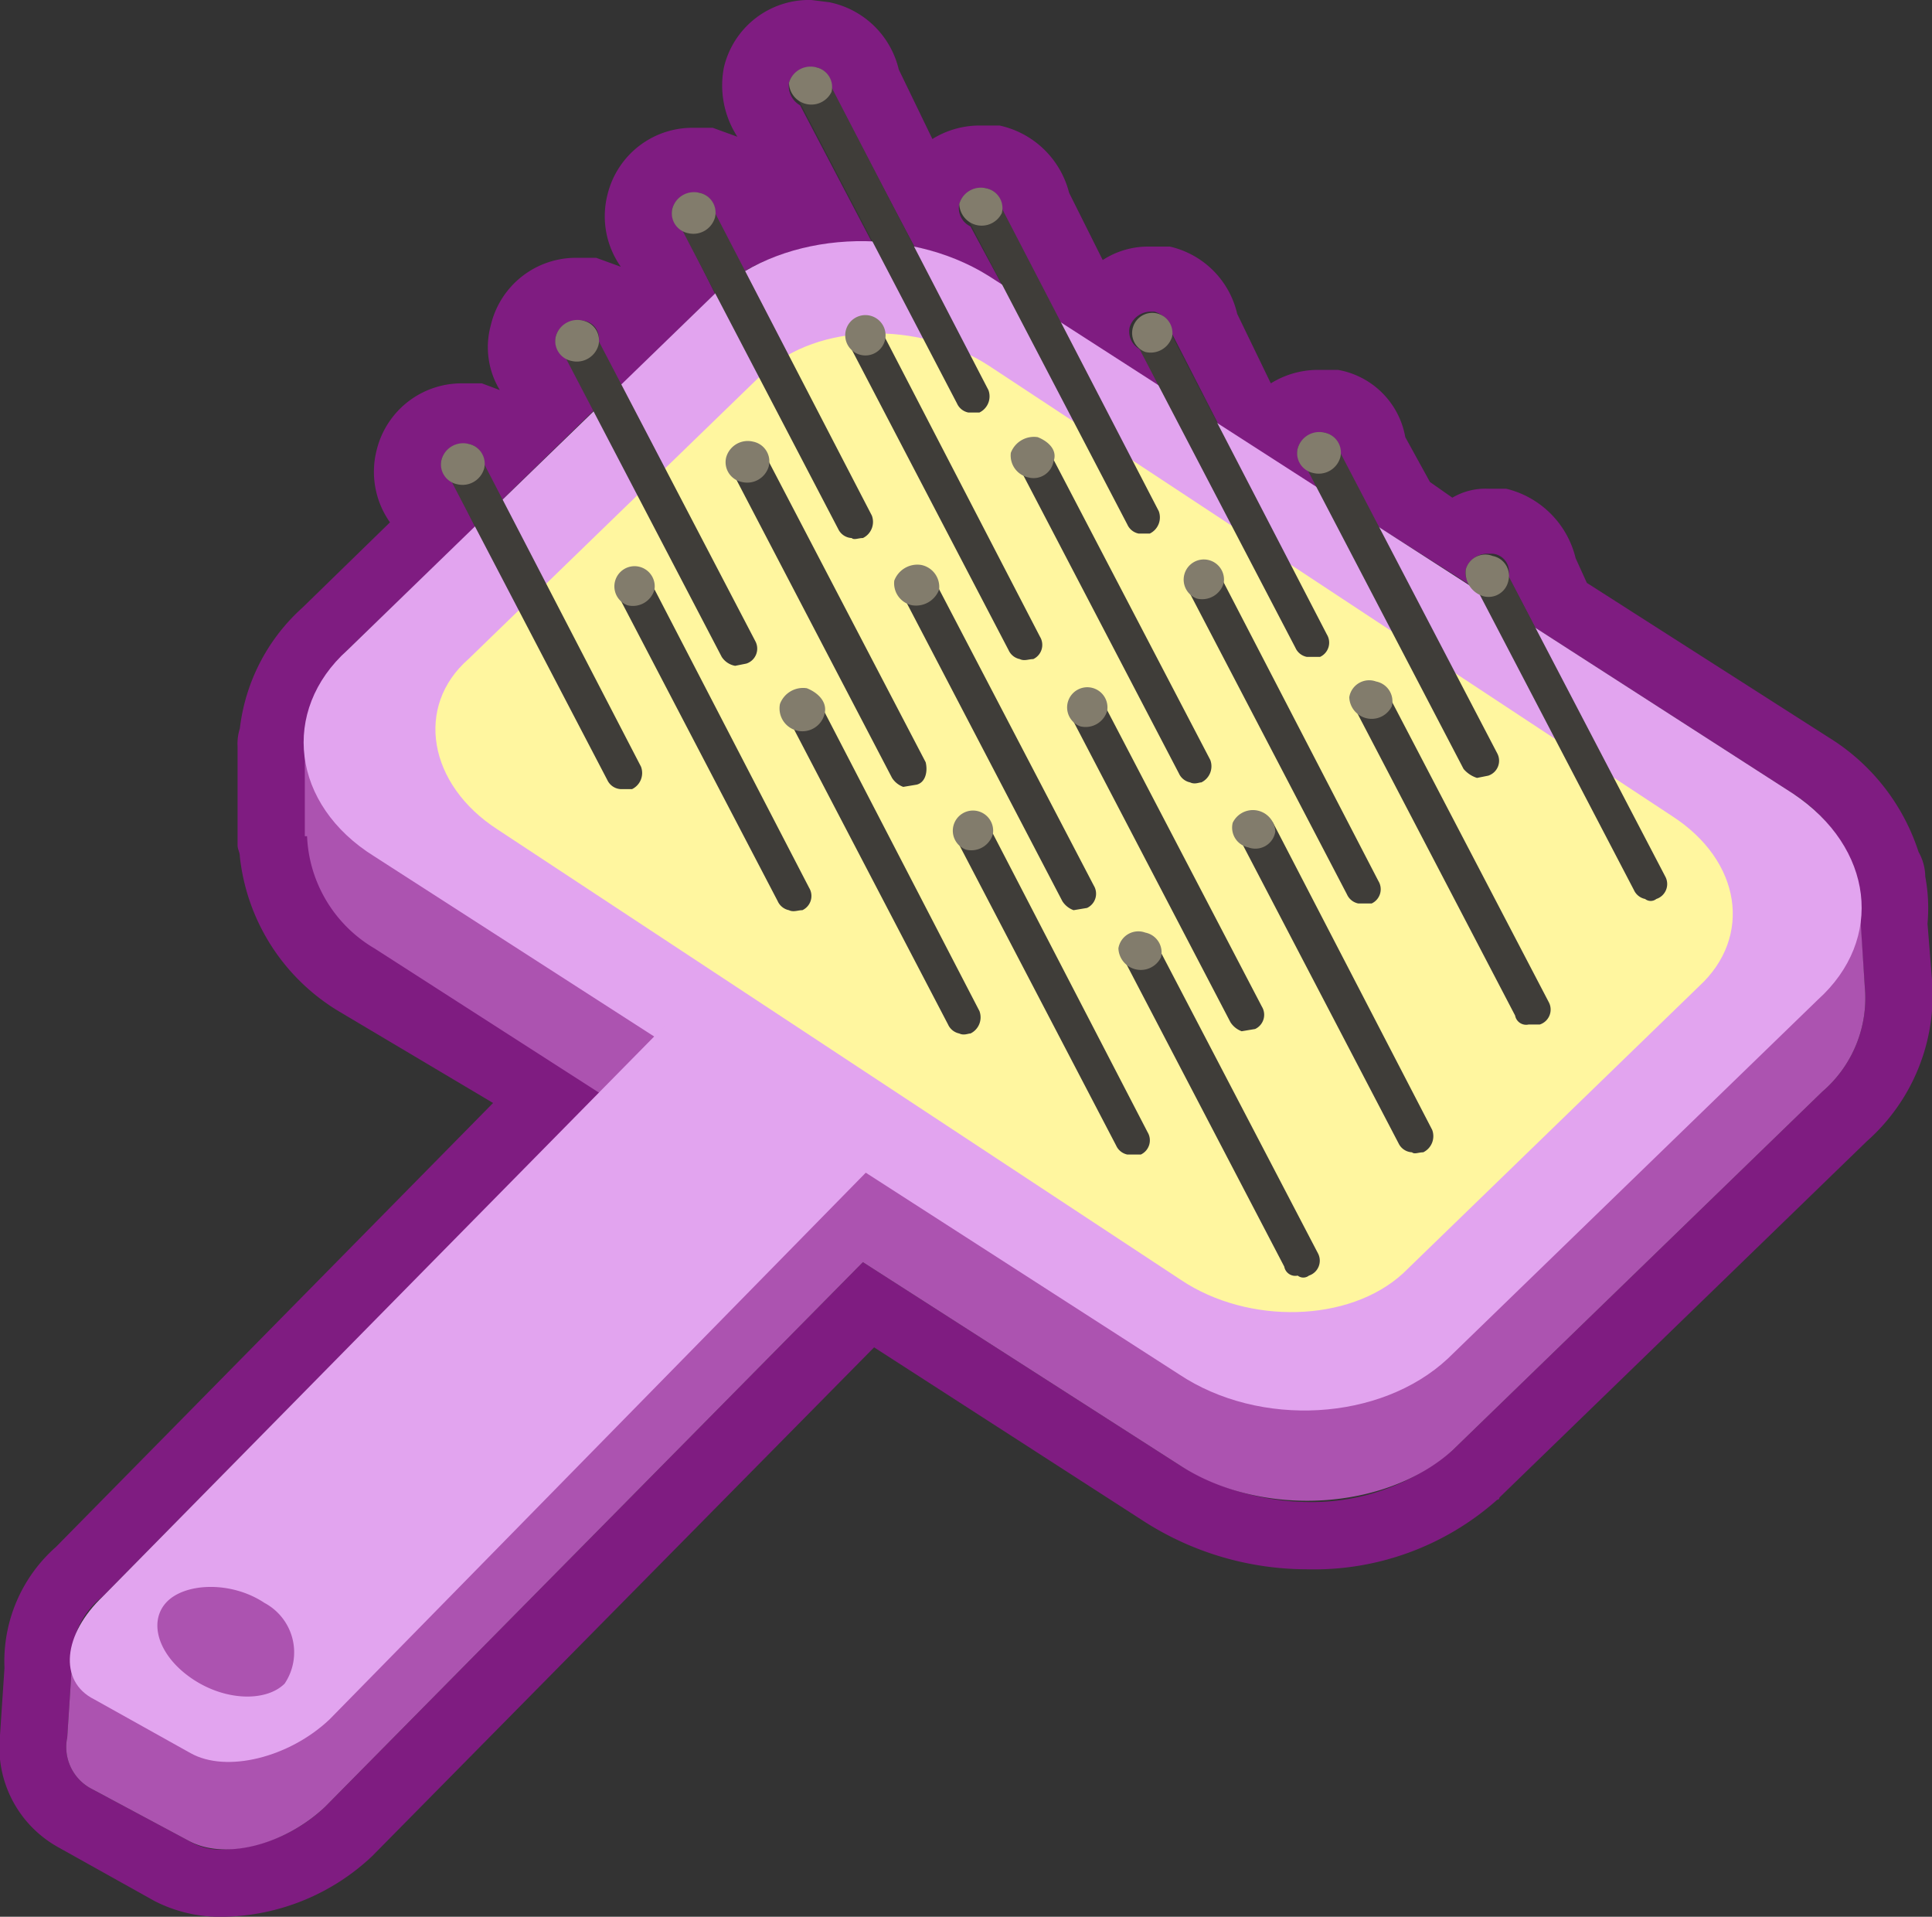 <svg xmlns="http://www.w3.org/2000/svg" width="86.2" height="85.5" viewBox="0 0 86.2 85.5"><rect x="0" y="0" width="86.2" height="85.5" fill="#333333" stroke="none"/><g id="Layer_2" data-name="Layer 2"><g id="Layer_3" data-name="Layer 3"><g id="dog_clean_1" data-name="dog_clean 1"><path d="M36.2,3h.2a.9.9,0,0,1,.7,1l3.7,7a12,12,0,0,1,3.3,1.3l.6.4-1.4-2.6a.9.9,0,0,1-.5-1,1,1,0,0,1,1-.7H44a.9.9,0,0,1,.7,1l2.6,5,4.4,2.8-.8-1.6a.9.9,0,0,1-.5-1,1,1,0,0,1,.9-.7h.2a1.1,1.1,0,0,1,.8,1L54.4,19l4.4,2.8-.4-.8a.9.9,0,0,1-.5-1,1,1,0,0,1,1-.7h.2a.9.9,0,0,1,.7,1l1.7,3.2,4.1,2.6a.8.8,0,0,1-.2-.7,1,1,0,0,1,1-.7h.2a.8.8,0,0,1,.7,1l1.2,2.3L80,35.4a6.8,6.8,0,0,1,2.9,3.9h0v.2a4.3,4.3,0,0,1,.1,1.6l.2,2.9h0a5.5,5.5,0,0,1-1.9,4.7l-16.5,16A9.7,9.7,0,0,1,58.3,67a11.3,11.3,0,0,1-5.6-1.6L38.5,56.3l-24,24.3A6.9,6.9,0,0,1,10,82.5a2.7,2.7,0,0,1-1.6-.4L4.1,79.8A2.1,2.1,0,0,1,3,77.5H3l.2-3.1h0a3.6,3.6,0,0,1,1.4-3.2L26.8,48.7l-10-6.4a6.1,6.1,0,0,1-3-5h-.1V32.9h0A5.8,5.8,0,0,1,15.5,29l5.7-5.5-1-2a.9.9,0,0,1-.5-1,1,1,0,0,1,.9-.7h.3a.9.9,0,0,1,.7,1l.8,1.5,4.1-4L25.3,16a.9.9,0,0,1-.5-1,1,1,0,0,1,.9-.7H26a.8.8,0,0,1,.7,1l1,1.9,4.2-4.1-1.4-2.8a.9.9,0,0,1-.5-1,1,1,0,0,1,.9-.7h.3a.9.9,0,0,1,.7,1l1.3,2.5a10.3,10.3,0,0,1,5.2-1.3h.5L35.7,4.7a1,1,0,0,1-.5-1,1,1,0,0,1,1-.7m0-3h0a3.9,3.9,0,0,0-3.9,3,4.2,4.2,0,0,0,.6,3.1l-1.1-.4h-.9a3.9,3.9,0,0,0-3.8,3,3.9,3.9,0,0,0,.6,3.2l-1.1-.4h-.9a3.9,3.9,0,0,0-3.8,3,3.7,3.7,0,0,0,.4,2.9l-.8-.3h-.9a3.9,3.9,0,0,0-3.8,3,3.9,3.9,0,0,0,.6,3.2l-3.9,3.8a8.6,8.6,0,0,0-2.8,5.4,2.2,2.2,0,0,0-.1.8v4.4c0,.2.1.3.1.5a9.2,9.2,0,0,0,4.4,6.9L22,49.2,2.5,69A6.8,6.8,0,0,0,.2,74.4l-.2,3H0a5.1,5.1,0,0,0,2.6,5l4.3,2.4a6.4,6.4,0,0,0,3.1.7,9.9,9.9,0,0,0,6.6-2.7h0L39,60.1l12.1,7.8A13.5,13.5,0,0,0,58.3,70a12.3,12.3,0,0,0,8.5-3.1.1.1,0,0,0,.1-.1L83.3,50.9a8.7,8.7,0,0,0,2.9-7.2L86,41.2a7.7,7.7,0,0,0-.1-2.1h0a2.3,2.3,0,0,0-.3-1.1,9.4,9.4,0,0,0-4-5.1L70.8,26l-.5-1.1a4.2,4.2,0,0,0-3.1-3.1h-.8a2.9,2.9,0,0,0-1.6.4l-1-.7-1.1-2a3.7,3.7,0,0,0-3-3h-.8a4,4,0,0,0-2.2.6h0L55.2,14a4,4,0,0,0-3-3h-.9a3.7,3.7,0,0,0-2.1.6l-1.5-3a4.1,4.1,0,0,0-3.1-3h-.8a4,4,0,0,0-2.2.6L40.1,3.1A4,4,0,0,0,37,.1Z" style="fill:#7f1c81"/><path d="M83.2,44h0l-.3-4.7a11.7,11.7,0,0,0-1.5,1.2l-1.3-1L44.2,16.4a10.4,10.4,0,0,0-12.1.7l-15,14.6-3.5,1.2v4.4h.1a6.1,6.1,0,0,0,3,5l12.3,7.9L5.4,74.1l.2-.7-2.4,1L3,77.5H3a2.1,2.1,0,0,0,1.1,2.3l4.3,2.3c1.6.9,4.3.2,6.1-1.5l24-24.3,14.2,9.1c3.6,2.3,9.1,2,12.1-.7l16.5-16A5.5,5.5,0,0,0,83.2,44Z" style="fill:#ac53b0"/><path d="M52.6,61.3,16.7,38.2c-3.7-2.3-4.2-6.5-1.2-9.2L32,13c3-2.7,8.4-3,12.1-.7L80,35.4c3.6,2.4,4.1,6.5,1.1,9.2l-16.5,16C61.6,63.4,56.2,63.7,52.6,61.3Z" style="fill:#e2a4ef"/><path d="M8.5,78.2,4.2,75.8c-1.6-.8-1.4-2.9.4-4.6l26-26.4c1.8-1.7,4.5-2.4,6.1-1.5L41,45.7c1.6.8,1.4,2.9-.4,4.6L14.7,76.7C12.9,78.4,10.1,79.1,8.5,78.2Z" style="fill:#e2a4ef"/><path d="M52.7,57.1,22.2,37c-3.1-2-3.7-5.5-1.3-7.6L34.1,16.6c2.4-2.2,6.9-2.3,10-.3L74.6,36.4c3.1,2,3.6,5.4,1.2,7.6L62.6,56.8C60.2,59,55.7,59.1,52.7,57.1Z" style="fill:#fff69f"/><path d="M12.7,75.1c-.8.8-2.6.8-4.1-.2s-2-2.5-1.2-3.4,2.9-1,4.4,0A2.5,2.5,0,0,1,12.7,75.1Z" style="fill:#ac53b0"/><path d="M73.4,40.1a.7.7,0,0,1-.5-.4L65.8,26.1a.7.7,0,0,1,.3-1,.8.8,0,0,1,1.1.4l7.1,13.6a.7.7,0,0,1-.4,1A.4.4,0,0,1,73.4,40.1Z" style="fill:#3f3d39"/><path d="M67.3,25.9a.9.9,0,0,1-1.1.7,1.1,1.1,0,0,1-.8-1.2.9.9,0,0,1,1.2-.6A.9.9,0,0,1,67.3,25.9Z" style="fill:#827c6c"/><path d="M68.2,45.7a.5.5,0,0,1-.6-.4L60.5,31.7a.8.8,0,0,1,.4-1,.8.8,0,0,1,1.1.4l7.1,13.6a.7.7,0,0,1-.4,1Z" style="fill:#3f3d39"/><path d="M62.1,31.5a1,1,0,0,1-1.9-.4.9.9,0,0,1,1.2-.7A.9.9,0,0,1,62.1,31.5Z" style="fill:#827c6c"/><path d="M63,51.4a.7.7,0,0,1-.6-.4L55.3,37.4a.7.7,0,0,1,.4-1,.9.9,0,0,1,1.1.3l7.1,13.7a.8.8,0,0,1-.4,1C63.3,51.4,63.1,51.5,63,51.4Z" style="fill:#3f3d39"/><path d="M56.9,37.1a.9.9,0,0,1-1.2.7.9.9,0,0,1-.7-1.1,1,1,0,0,1,1.9.4Z" style="fill:#827c6c"/><path d="M57.9,56.9a.5.5,0,0,1-.6-.4L50.2,42.9a.8.8,0,0,1,.4-1,.8.8,0,0,1,1.1.4l7.1,13.6a.7.7,0,0,1-.4,1A.4.4,0,0,1,57.9,56.9Z" style="fill:#3f3d39"/><path d="M51.8,42.7a1,1,0,0,1-1.9-.4.9.9,0,0,1,1.2-.7A.9.9,0,0,1,51.8,42.7Z" style="fill:#827c6c"/><path d="M58.3,29.3a.7.7,0,0,1-.5-.4L50.7,15.3a.7.7,0,0,1,.4-1,.8.8,0,0,1,1,.3l7.1,13.7a.7.7,0,0,1-.3,1Z" style="fill:#3f3d39"/><path d="M52.3,15a1,1,0,0,1-1.2.7.9.9,0,1,1,1.2-.7Z" style="fill:#827c6c"/><path d="M53.1,34.9a.7.7,0,0,1-.5-.4L45.5,20.9a.7.7,0,0,1,.3-1,.8.8,0,0,1,1.1.4L54,33.9a.8.8,0,0,1-.4,1C53.5,34.9,53.3,35,53.1,34.9Z" style="fill:#3f3d39"/><path d="M47,20.6a.9.9,0,0,1-1.1.7,1,1,0,0,1-.8-1.1,1.1,1.1,0,0,1,1.2-.7C46.8,19.7,47.2,20.1,47,20.6Z" style="fill:#827c6c"/><path d="M47.9,40.6a1,1,0,0,1-.5-.4L40.3,26.6a.8.8,0,0,1,.3-1,.8.8,0,0,1,1.1.3l7.1,13.6a.7.7,0,0,1-.3,1Z" style="fill:#3f3d39"/><path d="M41.9,26.3a1.1,1.1,0,0,1-1.2.7,1,1,0,0,1-.8-1.1,1.1,1.1,0,0,1,1.2-.7A1,1,0,0,1,41.9,26.3Z" style="fill:#827c6c"/><path d="M42.8,46.1a.7.7,0,0,1-.5-.4L35.2,32.1a.7.7,0,0,1,.3-1,.9.9,0,0,1,1.1.3l7.1,13.7a.8.8,0,0,1-.4,1C43.2,46.1,43,46.2,42.8,46.1Z" style="fill:#3f3d39"/><path d="M36.8,31.8a1,1,0,0,1-2-.4,1.1,1.1,0,0,1,1.2-.7C36.5,30.9,36.9,31.3,36.8,31.8Z" style="fill:#827c6c"/><path d="M43.2,18.4a.7.7,0,0,1-.5-.4L35.6,4.4a.7.7,0,0,1,.3-1,.9.9,0,0,1,1.1.3l7.1,13.7a.8.8,0,0,1-.4,1Z" style="fill:#3f3d39"/><path d="M37.1,4.1a1,1,0,0,1-1.9-.4A1,1,0,0,1,36.4,3,.9.9,0,0,1,37.1,4.1Z" style="fill:#827c6c"/><path d="M38,24a.7.7,0,0,1-.6-.4L30.3,10a.7.7,0,0,1,.4-1,.9.9,0,0,1,1.1.3L38.9,23a.8.8,0,0,1-.4,1C38.3,24,38.1,24.1,38,24Z" style="fill:#3f3d39"/><path d="M31.9,9.7a1,1,0,0,1-1.2.7A.9.9,0,0,1,30,9.3a1,1,0,0,1,1.2-.7A.9.9,0,0,1,31.9,9.7Z" style="fill:#827c6c"/><path d="M32.8,29.7a.9.9,0,0,1-.6-.4L25.1,15.7a.7.7,0,0,1,.4-1,.8.8,0,0,1,1.1.3l7.1,13.6a.7.7,0,0,1-.4,1Z" style="fill:#3f3d39"/><path d="M26.7,15.4a1,1,0,0,1-1.2.7.9.9,0,0,1-.7-1.1,1,1,0,0,1,1.2-.7A.9.9,0,0,1,26.7,15.4Z" style="fill:#827c6c"/><path d="M27.7,35.2a.7.7,0,0,1-.6-.4L20,21.2a.7.7,0,0,1,.4-1,.9.9,0,0,1,1.1.3l7.1,13.7a.8.8,0,0,1-.4,1Z" style="fill:#3f3d39"/><path d="M21.6,20.9a1,1,0,0,1-1.2.7.9.9,0,0,1-.7-1.1,1,1,0,0,1,1.2-.7A.9.9,0,0,1,21.6,20.9Z" style="fill:#827c6c"/><path d="M65.9,34.7a1.3,1.3,0,0,1-.6-.4L58.2,20.7a.8.8,0,0,1,.4-1,.9.9,0,0,1,1.1.3l7.1,13.6a.7.7,0,0,1-.4,1Z" style="fill:#3f3d39"/><path d="M59.8,20.4a1,1,0,0,1-1.2.7.9.9,0,0,1-.7-1.1,1,1,0,0,1,1.2-.7A.9.9,0,0,1,59.8,20.4Z" style="fill:#827c6c"/><path d="M60.6,40.3a.7.7,0,0,1-.5-.4L53,26.3a.7.7,0,0,1,.4-1,.8.8,0,0,1,1,.3l7.1,13.7a.7.7,0,0,1-.3,1Z" style="fill:#3f3d39"/><path d="M54.6,26a1,1,0,0,1-1.2.7.9.9,0,1,1,1.2-.7Z" style="fill:#827c6c"/><path d="M55.4,46a1,1,0,0,1-.5-.4L47.8,32a.7.7,0,0,1,.4-1,.7.7,0,0,1,1,.3l7.1,13.6a.7.7,0,0,1-.3,1Z" style="fill:#3f3d39"/><path d="M49.4,31.7a1,1,0,0,1-1.2.7.9.9,0,1,1,1.2-.7Z" style="fill:#827c6c"/><path d="M50.3,51.5a.7.7,0,0,1-.5-.4L42.7,37.5a.7.7,0,0,1,.4-1,.8.8,0,0,1,1,.3l7.1,13.7a.7.7,0,0,1-.3,1Z" style="fill:#3f3d39"/><path d="M44.3,37.2a1,1,0,0,1-1.2.7.9.9,0,1,1,1.2-.7Z" style="fill:#827c6c"/><path d="M50.8,23.8a.7.7,0,0,1-.5-.4L43.2,9.8a.7.7,0,0,1,.3-1,.9.9,0,0,1,1.1.3l7.1,13.7a.8.8,0,0,1-.4,1Z" style="fill:#3f3d39"/><path d="M44.7,9.5a1,1,0,0,1-1.9-.4A1,1,0,0,1,44,8.4.9.9,0,0,1,44.7,9.5Z" style="fill:#827c6c"/><path d="M45.5,29.4A.7.7,0,0,1,45,29L37.9,15.4a.7.7,0,0,1,.4-1,.7.7,0,0,1,1,.3l7.1,13.7a.7.7,0,0,1-.3,1C45.9,29.4,45.7,29.5,45.5,29.4Z" style="fill:#3f3d39"/><path d="M39.5,15.1a.9.9,0,0,1-1.2.7.9.9,0,1,1,1.2-.7Z" style="fill:#827c6c"/><path d="M40.3,35.1a1,1,0,0,1-.5-.4L32.7,21.1a.7.7,0,0,1,.4-1,.8.8,0,0,1,1.1.3L41.3,34c.1.4,0,.9-.4,1Z" style="fill:#3f3d39"/><path d="M34.3,20.8a1,1,0,0,1-1.2.7.9.9,0,0,1-.7-1.1,1,1,0,0,1,1.2-.7A.9.9,0,0,1,34.3,20.8Z" style="fill:#827c6c"/><path d="M35.2,40.6a.7.7,0,0,1-.5-.4L27.6,26.6a.7.7,0,0,1,.4-1,.7.7,0,0,1,1,.3l7.1,13.7a.7.7,0,0,1-.3,1C35.6,40.6,35.4,40.7,35.2,40.6Z" style="fill:#3f3d39"/><path d="M29.2,26.3A1,1,0,0,1,28,27a.9.9,0,1,1,1.2-.7Z" style="fill:#827c6c"/></g></g></g></svg>